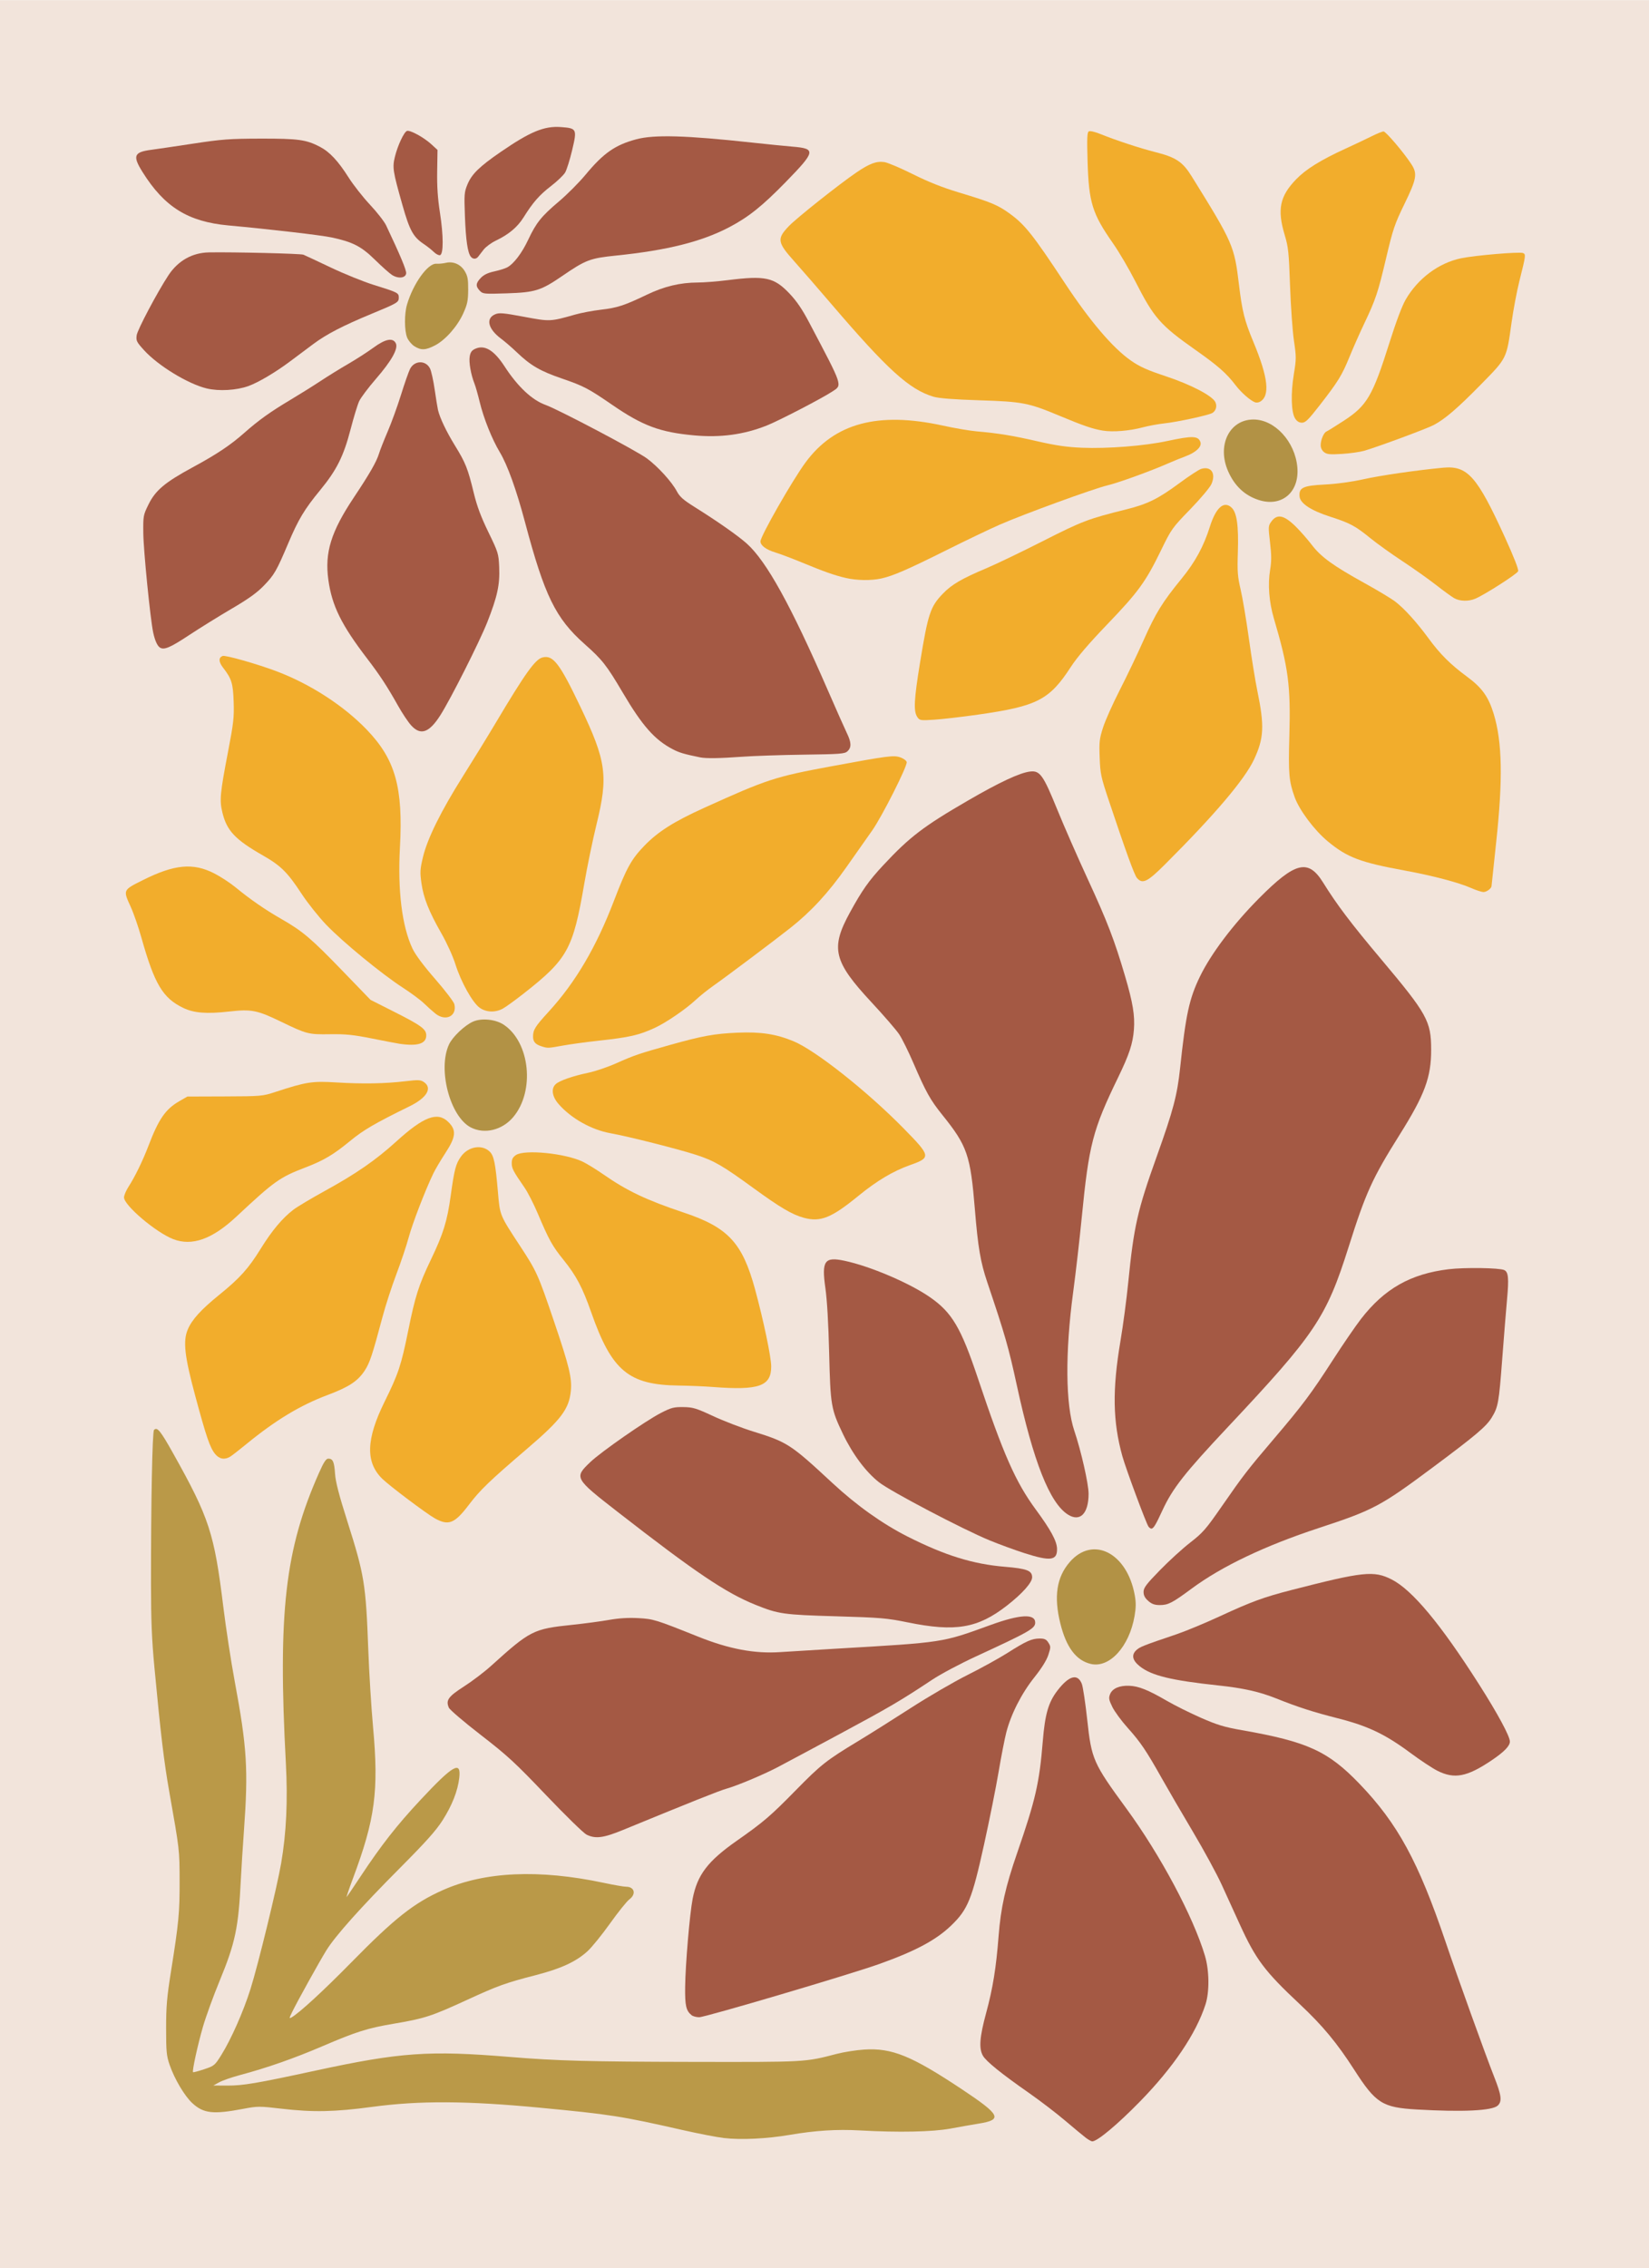 <?xml version='1.0' encoding='utf-8'?>
<svg xmlns="http://www.w3.org/2000/svg" width="1323.2mm" height="1819.2mm" version="1.1" viewBox="0 0 1323.2 1819.2"> <g transform="translate(1495.9 1329.2)"> <g transform="translate(-6197.2 -2591)"> <path d="m4701.3 1261.9h1323.2v1819.2h-1323.2z" fill="#f2e4db" stroke-width="1.421"/> <path d="m5033.8 1539.5c-2.23-1.417-4.847-4.555-5.817-6.974-2.213-5.52-2.278-18.9-0.125-26.296 4.899-16.849 16.742-33.369 23.584-32.896 1.958 0.135 5.35-0.183 7.536-0.703 6.012-1.434 11.983 1.177 15.259 6.673 2.337 3.921 2.793 6.416 2.737 14.967-0.056 8.75-0.635 11.525-3.918 18.838-4.699 10.465-14.344 21.394-22.721 25.745-7.513 3.902-11.184 4.046-16.533 0.647z" fill="#b29245" stroke-width="1.25"/> <path d="m5711.2 1662.8c-11.169-3.639-19.288-11.297-24.442-23.052-9.096-20.746 1.012-41.403 20.29-41.464 17.121-0.053 33.484 17.728 35.276 38.339 1.75 20.11-12.631 32.204-31.124 26.177z" fill="#b29245" stroke-width="1.25"/> <g fill="#a45944" stroke-width="1.25"> <path d="m5049.4 1463.9c-1.635-1.627-5.269-4.5-8.077-6.382-8.477-5.683-11.345-10.934-17.126-31.351-7.714-27.245-8.137-29.988-5.979-38.767 2.169-8.825 7.208-19.612 9.609-20.572 2.372-0.949 13.574 5.157 19.584 10.674l4.967 4.56-0.273 17.139c-0.194 12.267 0.43 21.674 2.205 33.094 2.931 18.884 2.926 33.588 0 34.178-1.06 0.212-3.265-0.945-4.899-2.573z"/> <path d="m5079.1 1467.7c-2.528-3.175-3.999-13.206-4.718-32.18-0.68-17.944-0.553-19.566 2.028-25.819 3.41-8.26 9.595-14.301 26.647-26.022 23.743-16.322 34.976-20.958 48.358-19.961 12.75 0.951 13.032 1.533 8.978 18.564-1.83 7.688-4.345 15.723-5.59 17.856-1.244 2.132-6.349 7.027-11.344 10.877-9.384 7.233-14.456 13.023-22.092 25.22-4.873 7.783-11.865 13.63-22.187 18.555-3.692 1.762-8.124 5.04-9.848 7.284-1.724 2.244-3.699 4.799-4.389 5.676-1.619 2.058-4.181 2.037-5.843-0.048z"/> <path d="m5015.8 1482.3c-2.021-1.305-8.163-6.778-13.649-12.161-10.956-10.75-17.811-14.274-34.803-17.895-8.529-1.817-48.927-6.516-82.818-9.632-32.353-2.975-51.259-14.727-68.836-42.791-8.197-13.087-6.997-16.06 7.216-17.894 3.704-0.477 18.585-2.672 33.067-4.875 23.351-3.553 29.519-4.013 54.5-4.064 30.186-0.062 36.533 0.814 47.564 6.576 7.789 4.068 14.598 11.358 23.013 24.638 3.781 5.967 11.493 15.774 17.137 21.794 5.644 6.02 11.467 13.487 12.941 16.594 11.372 23.984 16.417 36.068 16.083 38.522-0.518 3.803-6.415 4.417-11.413 1.188z"/> <path d="m5086.3 1495c-3.481-3.627-3.285-6.035 0.839-10.333 2.379-2.479 5.697-4.075 10.716-5.153 3.999-0.859 8.69-2.321 10.425-3.248 5.263-2.814 11.794-11.401 16.852-22.157 6.426-13.663 10.581-18.839 24.678-30.738 6.557-5.534 16.159-15.172 21.337-21.416 14.402-17.369 23.8-23.92 40.822-28.457 14.383-3.834 39.72-3.107 92.782 2.663 12.125 1.318 26.729 2.785 32.455 3.259 19.026 1.575 18.63 3.719-5.205 28.172-18.945 19.437-30.146 28.397-45.62 36.49-22.196 11.609-49.633 18.479-90.628 22.693-21.087 2.167-24.315 3.393-43.493 16.518-16.94 11.593-21.586 13.042-44.223 13.792-18.302 0.606-19.245 0.516-21.738-2.083z"/> <path d="m4867.3 1573.4c-14.991-3.557-39.126-18.258-50.433-30.718-5.969-6.578-6.461-7.574-5.899-11.944 0.561-4.364 16.576-34.61 25.493-48.148 7.678-11.658 19.116-18.113 32.504-18.344 19.905-0.343 73.652 0.962 75.795 1.842 1.347 0.553 11.267 5.194 22.045 10.313 10.777 5.119 26.209 11.366 34.291 13.882 19.528 6.08 20.208 6.424 20.208 10.238 0 3.763-1.042 4.386-21.432 12.814-23.377 9.662-36.626 16.523-47.298 24.496-5.467 4.084-13.594 10.163-18.062 13.51-12.148 9.101-25.797 17.196-33.939 20.129-9.522 3.431-23.525 4.243-33.272 1.93z"/> <path d="m5258.2 1611c-27.271-2.491-41.186-7.667-65.46-24.347-19.305-13.266-23.094-15.254-40.358-21.176-17.75-6.089-25.244-10.45-36.58-21.289-3.825-3.657-9.462-8.521-12.526-10.809-10.338-7.716-12.386-16.153-4.724-19.46 3.311-1.429 6.391-1.168 23.136 1.961 21.025 3.928 21.043 3.928 41.296-1.811 4.852-1.375 14.123-3.115 20.602-3.869 13.088-1.521 18.738-3.369 36.822-12.046 13.855-6.648 26.57-9.693 40.716-9.754 5.161 0 15.997-0.871 24.08-1.888 30.232-3.802 37.231-2.285 49.623 10.757 5.717 6.018 10.178 12.569 15.716 23.081 27.592 52.371 26.827 50.081 18.549 55.527-8.439 5.552-42.808 23.368-52.543 27.236-18.374 7.301-37.084 9.83-58.351 7.887z"/> <path d="m4829.5 1781.1c-2.045-1.423-3.954-5.748-5.273-11.945-2.343-11.007-7.802-65.853-7.938-79.747-0.134-13.803-0.046-14.395 4.148-22.927 5.569-11.378 13.174-17.776 35.499-29.863 19.378-10.491 30.248-17.749 41.506-27.71 11.157-9.872 20.879-16.842 36.28-26.012 7.409-4.411 18.431-11.294 24.494-15.295 6.062-4 16.213-10.277 22.557-13.948 6.344-3.671 15.386-9.494 20.093-12.939 9.677-7.083 15.63-8.274 18.025-3.609 2.164 4.214-3.322 14.048-15.963 28.617-6.091 7.02-12.138 15.074-13.437 17.897-1.299 2.823-4.37 12.875-6.824 22.338-5.647 21.774-11.199 32.88-24.54 49.086-12.588 15.293-17.423 23.357-25.636 42.761-9.268 21.893-11.076 25.033-19.375 33.636-5.625 5.832-12.363 10.667-25.951 18.625-10.094 5.912-25.596 15.533-34.449 21.38-15.045 9.937-19.906 11.959-23.217 9.655z"/> <path d="m5031.2 1843.6c-2.422-2.683-7.118-9.72-10.436-15.636-8.75-15.602-14.623-24.571-24.766-37.824-20.806-27.185-28.326-42.421-31.216-63.252-3.037-21.895 2.136-38.602 20.47-66.101 12.6-18.899 18.186-28.625 20.131-35.044 0.85-2.808 4.012-10.85 7.027-17.87 3.014-7.02 7.808-20.231 10.653-29.358 2.845-9.127 6.099-18.452 7.232-20.723 3.498-7.016 12.669-7.25 16.062-0.41 1.015 2.045 2.695 9.618 3.734 16.828 1.039 7.211 2.23 14.577 2.646 16.368 1.491 6.417 6.752 17.445 13.722 28.762 8.422 13.677 10.27 18.33 14.963 37.677 2.629 10.839 5.702 19.094 11.75 31.558 7.941 16.368 8.205 17.218 8.685 28.081 0.623 14.092-1.444 23.635-9.601 44.313-6.089 15.436-29.286 61.41-37.542 74.409-9.032 14.218-15.925 16.63-23.51 8.225z"/> <path d="m5263.2 1869.3c-13.154-2.7-16.736-3.761-22.044-6.529-14.525-7.575-24.406-18.75-40.105-45.358-12.995-22.023-16.449-26.427-30.509-38.89-23.462-20.797-32.21-38.663-48.006-98.052-6.875-25.846-14.053-45.771-20.13-55.876-6.294-10.467-12.962-27.097-16.185-40.369-1.443-5.942-3.322-12.548-4.175-14.679-2.878-7.191-4.652-17.319-3.832-21.874 0.625-3.473 1.702-4.915 4.625-6.196 7.467-3.273 14.947 1.298 23.388 14.293 10.465 16.11 21.94 26.889 32.784 30.796 10.525 3.792 73.223 36.87 81.413 42.952 8.883 6.596 19.971 18.785 23.981 26.361 2.287 4.321 5.22 6.93 13.91 12.372 18.802 11.775 35.218 23.267 42.256 29.582 15.83 14.204 35.394 49.607 65.004 117.63 6.745 15.494 13.612 30.947 15.262 34.34 3.642 7.491 3.79 11.492 0.54 14.558-2.221 2.095-5.628 2.361-35.21 2.752-18.013 0.236-40.467 1.001-49.898 1.696-17.168 1.264-28.475 1.431-33.067 0.489z"/> </g> <g fill="#f2ad2c" stroke-width="1.25"> <path d="m5708.4 1584.5c-3.862-1.428-11.172-7.854-15.712-13.812-7.284-9.561-14.05-15.494-32.41-28.422-27.952-19.683-33.077-25.536-47.943-54.757-5.025-9.878-13.083-23.602-17.906-30.499-16.716-23.902-19.445-32.71-20.431-65.966-0.537-18.1-0.343-23.007 0.941-23.834 0.968-0.624 4.847 0.265 9.66 2.209 12.317 4.979 31.513 11.293 43.658 14.36 16.679 4.212 22.001 7.753 29.293 19.491 33.267 53.548 34.186 55.654 37.962 87.062 2.544 21.16 4.437 28.672 11.47 45.537 12.07 28.944 13.654 43.738 5.168 48.267-1.065 0.569-2.753 0.733-3.749 0.367z"/> <path d="m5740.5 1597.4c-3.126-4.973-3.538-19.989-0.975-35.57 1.994-12.121 1.997-13.691 0.06-26.823-1.131-7.672-2.535-27.447-3.118-43.945-0.958-27.088-1.376-31.047-4.313-40.845-6.114-20.395-3.926-31.016 9.181-44.577 7.843-8.115 19.644-15.448 39.528-24.564 7.585-3.477 17.165-8.011 21.289-10.074 4.124-2.064 8.336-3.753 9.36-3.753 1.843 0 16.242 16.934 22.268 26.189 5.021 7.711 4.333 11.714-5.479 31.889-7.936 16.317-9.214 20.087-14.713 43.378-6.617 28.026-8.364 33.236-17.766 52.992-3.508 7.372-8.718 19.14-11.579 26.154-6.098 14.951-9.107 19.849-23.854 38.832-9.174 11.81-11.553 14.154-14.362 14.154-2.304 0-4.049-1.085-5.526-3.435z"/> <path d="m5586.3 1607.2c-7.936-1.273-15.663-3.909-34.47-11.762-25.374-10.594-29.797-11.454-64.592-12.569-20.918-0.67-32.615-1.583-36.924-2.879-19.415-5.845-36.773-21.595-81.872-74.286-10.777-12.592-24.137-27.971-29.689-34.175-13.797-15.418-14.22-18.175-4.364-28.447 6.243-6.506 40.222-33.48 53.979-42.85 10.707-7.293 16.124-9.317 22.538-8.421 2.654 0.372 12.923 4.717 22.82 9.658 12.473 6.227 23.865 10.752 37.118 14.744 26.052 7.847 31.292 10.044 41.119 17.237 11.844 8.669 18.423 16.983 43.516 54.992 20.442 30.963 38.702 52.411 53.266 62.564 7.125 4.966 13.051 7.624 28.259 12.674 19.888 6.604 36.852 15.433 39.48 20.551 1.655 3.223 0.541 7.196-2.492 8.888-3.275 1.827-28.41 7.236-38.564 8.299-4.715 0.494-12.431 1.919-17.146 3.168-10.764 2.85-23.848 3.92-31.98 2.616z"/> <path d="m5763.8 1624.5c-1.698-1.294-2.756-3.444-2.756-5.603 0-4.253 2.478-10.111 4.65-10.992 0.874-0.352 7.127-4.242 13.898-8.638 18.602-12.082 23.187-19.906 36.606-62.465 5.269-16.713 10.126-29.648 12.997-34.612 9.85-17.035 26.534-29.49 44.523-33.236 11.199-2.332 46.794-5.347 49.648-4.206 2.432 0.973 2.322 1.837-2.869 22.495-2.029 8.073-4.849 23.008-6.268 33.187-4.085 29.305-3.632 28.385-24.407 49.55-18.952 19.307-29.056 27.987-38.13 32.757-5.686 2.989-44.826 17.477-55.742 20.635-3.368 0.974-11.359 2.099-17.758 2.5-9.634 0.604-12.109 0.367-14.39-1.371z"/> <path d="m5380.1 1725.4c-9.071-2.099-17.407-5.026-34.968-12.285-8.118-3.355-17.956-7.068-21.861-8.251-7.247-2.196-11.754-5.574-11.754-8.811 0-4.189 25.583-48.989 36.172-63.342 23.296-31.578 58.12-40.915 110.18-29.543 9.43 2.059 21.555 4.132 26.944 4.606 17.642 1.55 29.099 3.418 48.988 7.988 14.633 3.363 23.626 4.67 35.516 5.165 20.751 0.863 50.15-1.447 68.584-5.389 20.312-4.344 24.867-4.195 26.658 0.871 1.271 3.595-3.463 8.182-11.615 11.255-4.233 1.595-10.726 4.237-14.431 5.871-13.748 6.062-40.078 15.592-48.571 17.579-10.923 2.556-67.119 23.044-86.482 31.529-7.931 3.475-27.021 12.611-42.423 20.3-31.444 15.698-43.068 20.754-52.522 22.843-8.134 1.798-19.652 1.642-28.414-0.386z"/> <path d="m5868.2 1741.6c-2.002-1.129-8.616-5.938-14.696-10.686-6.08-4.748-18.204-13.33-26.94-19.07-8.737-5.741-20.31-14.037-25.719-18.436-12.058-9.807-16.246-12.046-32.026-17.119-15.479-4.977-24.195-10.692-24.713-16.205-0.673-7.164 2.692-8.758 20.392-9.656 9.41-0.478 21.443-2.119 30.659-4.181 13.762-3.079 42.839-7.298 64.106-9.301 19.608-1.847 27.24 6.748 49.663 55.931 7.202 15.798 11.075 25.725 10.57 27.097-0.791 2.15-26.279 18.506-34.236 21.972-5.428 2.364-12.51 2.221-17.06-0.347z"/> <path d="m5437.3 1836.8c-3.042-4.527-2.551-14.054 2.234-43.361 6.447-39.488 8.28-45.026 18.352-55.474 7.092-7.356 15.126-12.045 34.947-20.396 7.746-3.263 28.138-13.063 45.314-21.778 31.599-16.031 36.291-17.816 66.746-25.387 17.242-4.286 25.769-8.496 42.972-21.215 7.657-5.662 15.456-10.752 17.329-11.312 7.983-2.386 11.986 3.615 8.164 12.241-1.192 2.692-8.855 11.788-17.028 20.212-14.519 14.965-15.06 15.728-23.559 33.187-12.15 24.96-18.136 33.185-42.967 59.041-14.89 15.504-24.124 26.3-29.269 34.222-17.164 26.422-27.011 31.477-74.438 38.21-12.798 1.817-28.556 3.647-35.019 4.066-11.359 0.737-11.817 0.662-13.778-2.255z"/> <path d="m5613.6 1966c-2.035-2.343-8.873-21.17-22.543-62.066-6.344-18.979-6.864-21.416-7.352-34.464-0.474-12.666-0.204-15.041 2.749-24.252 1.801-5.616 7.835-19.114 13.409-29.996 5.574-10.882 14.185-28.893 19.136-40.026 9.679-21.766 15.009-30.392 30.477-49.324 10.904-13.345 17.679-25.8 22.684-41.699 4.786-15.202 11.204-20.885 17.294-15.315 4.328 3.959 5.816 14.394 5.129 35.954-0.498 15.625-0.213 19.393 2.265 29.996 1.559 6.669 4.549 24.476 6.645 39.569 2.096 15.094 5.133 33.852 6.75 41.685 5.764 27.93 5.28 37.888-2.672 54.885-7.505 16.042-31.683 44.509-71.683 84.395-13.984 13.945-17.836 15.787-22.288 10.659z"/> <path d="m5881.6 1974c-9.842-4.346-30.86-9.872-52.932-13.917-35.96-6.59-46.323-10.516-61.986-23.489-10.67-8.837-22.769-24.991-26.498-35.379-4.604-12.824-5.124-18.78-4.276-48.952 1.139-40.57-0.741-54.865-12.428-94.456-3.87-13.108-4.958-27.316-2.994-39.072 1.141-6.831 1.123-11.567-0.083-21.852-1.474-12.568-1.433-13.28 0.965-16.63 4.675-6.532 10.186-5.439 19.662 3.899 3.707 3.653 9.507 10.266 12.89 14.696 7.426 9.725 17.082 16.716 42.437 30.727 10.371 5.73 21.4 12.366 24.51 14.745 7.289 5.577 17.265 16.584 26.685 29.443 9.317 12.719 17.653 21.024 30.847 30.734 12.108 8.911 17.294 16.134 21.501 29.949 6.873 22.566 7.428 52.466 1.92 103.34-2.014 18.604-3.668 34.215-3.674 34.692-0.046 1.92-4.024 4.875-6.529 4.824-1.467-0.048-5.975-1.514-10.016-3.299z"/> </g> <path d="m5079.1 2166.1c-16.739-8.635-26.743-46.779-17.473-66.624 2.856-6.115 12.639-15.372 19.321-18.281 6.848-2.982 18.008-1.843 24.549 2.506 21.121 14.042 25.169 53.288 7.642 74.093-8.846 10.5-23.062 13.969-34.039 8.306z" fill="#b29245" stroke-width="1.25"/> <g fill="#f2ad2c" stroke-width="1.25"> <path d="m5086.2 2070.1c-5.73-4.074-14.986-20.636-19.426-34.758-2.039-6.485-6.851-17.099-11.223-24.755-10.121-17.723-14.464-28.668-16.108-40.592-1.202-8.718-1.062-11.051 1.241-20.676 3.586-14.99 14.407-36.866 32.199-65.098 8.185-12.987 19.839-31.943 25.898-42.122 23.97-40.269 31.928-51.428 37.767-52.955 8.53-2.231 13.747 4.541 30.473 39.553 20.855 43.654 22.482 55.527 12.93 94.364-3.009 12.236-7.427 33.632-9.818 47.548-9.028 52.558-13.319 60.352-48.395 87.907-7.073 5.556-14.767 11.118-17.099 12.36-6.023 3.208-13.266 2.904-18.439-0.774z"/> <path d="m5050.7 2074.8c-2.358-1.882-6.491-5.576-9.185-8.211-2.694-2.633-10.35-8.312-17.012-12.619-16.852-10.894-48.194-36.623-61.408-50.41-6.084-6.347-15.014-17.572-19.846-24.944-11.232-17.137-16.613-22.467-30.94-30.646-22.237-12.695-28.951-19.772-32.509-34.271-2.46-10.025-1.974-15.289 4.558-49.323 4.341-22.622 4.846-27.128 4.434-39.569-0.498-15.011-1.583-18.506-8.554-27.549-3.558-4.615-3.672-7.976-0.315-9.318 2.141-0.856 27.909 6.467 43.428 12.342 27.042 10.238 53.767 27.549 72.292 46.827 22.912 23.843 29.208 46.235 26.567 94.491-1.891 34.558 1.676 63.248 10.076 81.053 2.317 4.911 8.841 13.663 18.189 24.398 8.017 9.207 14.947 18.282 15.401 20.166 2.303 9.565-6.917 14.173-15.173 7.582z"/> <path d="m5021.9 2099c-2.021-0.294-11.941-2.189-22.045-4.213-14.952-2.995-21.219-3.636-33.68-3.447-17.414 0.265-18.699-0.062-39.318-10.03-19.249-9.304-23.802-10.198-41.683-8.18-17.962 2.028-28.225 1.232-36.741-2.848-16.49-7.9-23.149-19.055-33.661-56.391-2.393-8.498-6.23-19.571-8.529-24.606-6.286-13.772-6.411-13.494 9.599-21.508 25.31-12.67 40.308-14.11 57.255-5.5 5.052 2.567 12.768 7.604 17.146 11.194 11.93 9.781 23.777 17.967 36.741 25.386 17.132 9.805 23.951 15.58 48.988 41.485l22.657 23.443 18.37 9.268c22.366 11.283 26.331 14.173 26.331 19.195 0 6.725-6.814 8.871-21.432 6.75z"/> <path d="m5136 2101.1c-5.117-1.601-6.964-3.69-6.964-7.878 0-5.426 1.679-8.113 12.35-19.756 21.655-23.63 38.271-51.812 52.565-89.155 10.081-26.334 13.944-33.333 24.347-44.102 10.93-11.316 23.723-19.43 47.904-30.388 50.665-22.958 56.975-25.019 102.26-33.398 45.703-8.456 50.095-9.018 55.411-7.102 2.53 0.912 4.776 2.598 4.992 3.746 0.604 3.212-19.808 43.644-27.683 54.834-3.85 5.472-13.175 18.719-20.721 29.438-14.575 20.702-28.386 35.668-45.065 48.831-13.044 10.295-51.869 39.436-61.848 46.422-4.378 3.065-10.716 8.15-14.084 11.3-7.83 7.322-23.765 18.208-32.644 22.301-12.938 5.963-20.151 7.6-45.934 10.424-9.539 1.044-22.148 2.772-28.022 3.84-11.867 2.157-12.012 2.162-16.867 0.643z"/> <path d="m5346.4 2238.6c-9.374-2.527-19.008-8.194-40.415-23.776-24.793-18.046-31.659-22.03-45.987-26.681-14.65-4.756-54.742-14.882-68.91-17.405-15.193-2.705-31.678-11.996-41.603-23.445-5.187-5.984-6.11-12.306-2.319-15.881 2.971-2.803 13.627-6.534 26.141-9.153 5.615-1.175 15.72-4.598 22.456-7.605 14.317-6.392 18.321-7.759 42.864-14.634 26.424-7.401 35.886-9.123 54.552-9.925 18.667-0.803 31.009 1.096 44.953 6.913 17.725 7.396 58.986 40.048 88.18 69.783 22.037 22.445 22.227 23.476 5.423 29.433-13.836 4.905-26.732 12.589-41.858 24.941-21.447 17.514-30.184 21.018-43.477 17.435z"/> <path d="m4840.3 2255.7c-13.893-5.38-39.494-27.085-39.483-33.474 0-1.666 1.687-5.613 3.742-8.772 4.975-7.646 11.343-20.73 15.866-32.598 8.184-21.471 13.648-29.38 24.716-35.77l6.496-3.75 30.005-0.101c28.977-0.096 30.362-0.217 40.415-3.512 24.876-8.155 29.649-8.906 48.988-7.716 21.138 1.302 39.118 0.996 55.422-0.943 10.497-1.249 12.315-1.168 15.002 0.667 6.986 4.771 2.386 12.581-11.392 19.347-28.229 13.861-37.099 19.033-47.953 27.964-13.231 10.887-20.992 15.49-35.554 21.085-20.968 8.058-24.827 10.803-55.744 39.646-19.306 18.012-35.485 23.751-50.528 17.925z"/> <path d="m5273.6 2374.3c-7.072-0.541-19.472-1.065-27.556-1.163-40.376-0.491-53.855-11.762-70.378-58.85-6.938-19.773-11.964-29.283-22.13-41.877-9.082-11.25-11.577-15.749-20.856-37.596-3.209-7.555-7.915-16.746-10.457-20.423-9.143-13.225-10.283-15.397-10.283-19.599 0-3.227 0.806-4.808 3.326-6.523 6.879-4.681 39.505-1.449 53.623 5.312 3.368 1.613 10.808 6.188 16.533 10.168 19.153 13.312 34.635 20.653 64.91 30.778 35.196 11.771 46.703 24.18 56.803 61.253 6.797 24.951 13.005 54.558 13.005 62.029 0 15.844-9.771 19.306-46.539 16.492z"/> <path d="m4873.9 2428c-4.129-5.115-7.011-13.515-15.767-45.971-8.786-32.566-10.139-44.485-6.122-53.951 3.35-7.894 10.705-15.965 25.359-27.83 16.385-13.267 23.303-20.967 33.178-36.927 8.942-14.454 17.355-24.492 26.173-31.232 3.057-2.337 14.481-9.155 25.385-15.151 25.146-13.828 40.741-24.625 57.334-39.692 21.892-19.879 32.949-24.022 41.549-15.57 6.728 6.613 6.226 11.913-2.376 25.079-3.712 5.681-8.045 13.028-9.629 16.324-6.543 13.614-16.696 39.958-19.72 51.166-1.779 6.591-6.246 19.934-9.928 29.65-3.682 9.716-8.648 25.001-11.037 33.966-8.186 30.725-10.294 37.081-14.354 43.28-5.542 8.462-12.668 13.146-29.79 19.584-22.097 8.308-41.692 20.15-65.269 39.442-5.68 4.648-11.466 9.148-12.86 10.001-4.45 2.724-8.804 1.945-12.126-2.169z"/> <path d="m5050.3 2479.7c-6.707-3.718-36.419-26.065-42.268-31.791-13.562-13.279-13-31.725 1.883-61.836 11.044-22.344 13.334-29.227 18.925-56.878 5.614-27.765 8.459-36.679 18.183-56.968 10.039-20.946 13.078-30.742 15.933-51.369 2.934-21.196 4.092-25.6 8.261-31.415 5.816-8.111 16.867-9.975 23.079-3.893 3.349 3.28 4.576 9.34 6.559 32.429 1.623 18.893 1.323 18.165 17.875 43.399 13.251 20.202 14.339 22.623 27.233 60.63 12.119 35.721 14.404 45.178 13.392 55.404-1.449 14.634-7.792 23.038-34.9 46.242-30.549 26.15-37.881 33.206-47.012 45.241-11.334 14.938-16.195 16.873-27.144 10.806z"/> </g> <path d="m5576.5 2596.4c-11.765-2.825-19.651-13.356-24.391-32.572-5.317-21.551-2.933-37.006 7.578-49.132 18.584-21.439 46.108-7.368 52.183 26.678 1.039 5.822 1.002 9.788-0.153 16.526-4.232 24.683-20.174 42.111-35.216 38.499z" fill="#b29245" stroke-width="1.25"/> <path d="m5282.3 2976.7c-5.65-0.662-20.531-3.531-33.067-6.376-49.599-11.256-57.628-12.513-114.65-17.948-58.542-5.58-96.816-5.774-134.57-0.681-30.191 4.073-47.608 4.423-72.879 1.464-17.654-2.067-19.165-2.062-30.484 0.086-24.364 4.629-31.944 3.788-41.04-4.557-6.194-5.683-14.356-19.462-18.234-30.785-2.465-7.196-2.781-10.516-2.781-29.181 5e-4 -17.638 0.628-25.003 3.858-45.313 6.27-39.422 7.023-47.288 6.966-72.757-0.056-25.29 0-24.812-8.249-71.48-4.288-24.27-6.933-46.382-11.982-100.2-2.079-22.164-2.7-37.315-2.723-66.375-0.051-65.887 1.055-122.42 2.421-123.85 2.55-2.657 5.112 0.483 15.431 18.909 28.888 51.58 32.921 63.918 40.152 122.81 2.112 17.2 6.246 44.196 9.186 59.992 9.836 52.839 10.942 70.648 7.412 119.35-0.968 13.339-2.097 31.145-2.51 39.569-1.9 38.732-4.396 50.61-17.116 81.459-4.974 12.063-10.957 28.538-13.296 36.611-4.227 14.593-8.793 35.531-7.942 36.418 0.245 0.256 4.238-0.798 8.873-2.341 8.176-2.721 8.591-3.066 13.896-11.577 7.834-12.566 17.623-34.711 23.311-52.733 6.117-19.384 21.317-81.697 24.618-100.93 4.175-24.318 5.388-50.063 3.78-80.249-6.453-121.19-0.691-171.5 26.704-233.11 3.748-8.431 5.549-11.169 7.345-11.169 3.675 0 4.767 2.445 5.414 12.126 0.435 6.516 3.121 16.883 9.918 38.293 13.626 42.921 14.795 50.092 16.749 102.75 0.69 18.604 2.407 46.462 3.814 61.906 4.699 51.569 1.73 73.926-16.173 121.79-3.259 8.713-5.48 15.319-4.934 14.679 0.545-0.639 5.553-8.056 11.129-16.48 16.552-25.01 28.995-40.905 47.795-61.054 26.409-28.304 32.967-32.085 31.39-18.099-1.19 10.555-5.757 22.198-13.404 34.177-5.269 8.253-13.346 17.288-34.07 38.108-31.611 31.759-51.966 54.527-59.203 66.222-5.685 9.187-23.298 40.933-27.487 49.543-2.391 4.913-2.441 5.369-0.471 4.236 6.382-3.671 25.749-21.49 48.114-44.268 34.786-35.431 50.239-47.61 73.484-57.92 33.444-14.833 77.044-16.784 128.93-5.771 8.093 1.718 16.182 3.124 17.976 3.124 6.791 0 8.286 5.937 2.563 10.183-2 1.485-8.96 10.16-15.468 19.279-6.508 9.12-14.638 19.14-18.068 22.267-9.168 8.359-21.117 13.894-41.209 19.089-24.583 6.356-30.612 8.522-55.112 19.791-28.979 13.33-34.304 15.061-59.398 19.305-20.721 3.504-29.851 6.379-56.336 17.738-23.346 10.012-44.916 17.567-66.911 23.435-6.489 1.732-13.93 4.319-16.533 5.751l-4.735 2.603 11.18 0.058c12.57 0.063 23.591-1.804 70.449-11.937 68.334-14.778 91.392-16.398 156.58-11.006 37.148 3.073 63.476 3.787 145.13 3.935 92.986 0.169 91.093 0.275 116.96-6.44 5.725-1.486 15.65-3.036 22.056-3.446 22.141-1.417 37.933 5.014 78.37 31.912 30.993 20.615 32.826 24.354 13.472 27.48-5.052 0.816-15.247 2.611-22.657 3.989-14.393 2.677-41.852 3.233-72.87 1.477-18.258-1.034-35.645 0.068-56.035 3.549-18.468 3.153-39.217 4.162-52.826 2.568z" fill="#ba9948" stroke-width="1.25"/> <g fill="#a45944" stroke-width="1.25"> <path d="m5558.2 2476.6c-14.593-9.274-27.676-42.385-40.994-103.74-6.626-30.528-9.419-40.265-23.714-82.654-5.4-16.014-7.43-27.942-9.905-58.2-3.58-43.771-6.069-51.003-26.134-75.948-9.72-12.084-13.156-18.253-23.348-41.907-3.852-8.94-8.883-19.108-11.18-22.595-2.297-3.487-12.243-15.006-22.102-25.598-30.775-33.063-33.302-43.469-17.544-72.226 9.839-17.956 15.142-25.478 26.704-37.878 21.211-22.75 32.34-31.25 67.944-51.895 25.511-14.793 41.705-22.352 49.96-23.322 7.869-0.924 10.506 2.76 21.722 30.346 5.281 12.987 16.364 38.26 24.629 56.163 15.545 33.671 21.327 48.702 29.805 77.482 6.295 21.369 8.005 31.686 7.135 43.035-0.858 11.191-3.745 19.937-12.613 38.211-20.446 42.135-23.493 53.859-29.245 112.51-1.721 17.551-4.825 44.547-6.899 59.992-6.493 48.363-6.138 90.07 0.944 111.05 5.475 16.218 11.441 42.558 11.441 50.515 0 15.961-6.868 22.849-16.608 16.658z"/> <path d="m5622.9 2486.3c-1.858-2.471-18.195-46.459-20.977-56.482-7.74-27.886-8.155-53.287-1.513-92.541 2.079-12.286 4.897-33.538 6.263-47.228 4.45-44.603 7.367-57.468 22.826-100.66 13.269-37.076 16.442-49.082 18.766-71.018 4.531-42.75 7.307-55.551 15.89-73.274 8.862-18.297 26.671-41.881 47.363-62.721 29.152-29.36 39.524-31.922 51.464-12.71 11.144 17.932 22.262 32.625 46.42 61.342 37.14 44.151 40.264 49.785 40.297 72.683 0.046 22.221-5.123 36.132-25.309 68.289-21.96 34.982-27.134 46.362-40.923 89.988-17.898 56.629-26.644 69.663-96.926 144.46-34.749 36.979-44.338 49.186-52.466 66.794-5.481 11.873-7.192 14.679-8.949 14.679-0.565 0-1.566-0.718-2.226-1.595z"/> <path d="m5523.5 2507.6c-7.693-2.463-20.369-7.104-28.168-10.312-21.504-8.847-79.08-39.071-88.614-46.516-10.561-8.247-21.177-22.432-28.992-38.741-9.581-19.991-10.066-22.842-11.096-65.133-0.577-23.664-1.664-42.386-3.014-51.901-3.111-21.925-0.734-25.344 15.273-21.962 20.536 4.338 52.121 17.781 68.595 29.195 17.738 12.29 24.892 24.382 38.514 65.09 20.42 61.026 30.194 83.165 46.501 105.33 12 16.312 16.823 25.212 16.99 31.354 0.259 9.51-5.168 10.261-25.989 3.595z"/> <path d="m5622.7 2545.9c-2.712-2.379-3.768-4.411-3.768-7.253 0-3.33 2.061-6.062 13.166-17.462 7.241-7.433 18.183-17.404 24.316-22.158 10.041-7.785 12.534-10.639 25.054-28.695 17.55-25.309 20.828-29.556 42.08-54.514 22.993-27.004 29.934-36.279 47.284-63.189 8.018-12.436 18.196-27.281 22.618-32.988 18.763-24.221 39.754-36.108 70.297-39.809 12.725-1.542 40.542-1.141 44.531 0.642 3.39 1.515 3.871 6.458 2.299 23.627-0.804 8.792-2.539 30.244-3.853 47.67-2.652 35.159-3.255 38.53-8.406 46.994-4.381 7.2-12.619 14.166-47.305 39.999-41.727 31.077-47.638 34.225-91.122 48.514-43.601 14.328-78.117 30.763-102.49 48.799-15.441 11.428-18.736 13.126-25.456 13.126-4.107 0-6.422-0.827-9.246-3.304z"/> <path d="m5429.7 2563.1c-16.774-3.425-21.777-3.85-57.561-4.892-42.183-1.228-46.179-1.795-64.486-9.154-24.007-9.649-48.321-26.03-110.93-74.734-34.562-26.886-34.809-27.34-21.653-39.872 8.631-8.221 44.232-32.996 56.475-39.301 8.355-4.302 10.414-4.843 18.064-4.741 7.712 0.101 10.268 0.876 23.942 7.237 8.42 3.917 22.973 9.503 32.339 12.414 27.306 8.486 29.841 10.136 63.427 41.308 19.325 17.936 40.171 32.769 60.384 42.966 29.857 15.062 52.25 22.014 77.796 24.148 17.855 1.492 22.017 3.089 22.017 8.447 0 4.237-7.856 13.055-20.207 22.681-23.411 18.246-41.393 21.294-79.606 13.491z"/> <path d="m5854.7 2682.1c-4.041-2.033-13.686-8.404-21.432-14.157-20.446-15.185-34.268-21.768-58.786-27.994-19.461-4.941-31.839-8.937-49.166-15.87-13.408-5.365-26.329-8.263-46.361-10.402-37.758-4.03-53.636-7.888-62.996-15.308-5.989-4.748-6.959-9.107-2.888-12.968 2.771-2.626 5.528-3.718 32.204-12.746 7.409-2.508 23.189-9.057 35.067-14.554 25.212-11.669 34.885-15.207 57.398-20.995 57.515-14.788 65.97-15.678 80.244-8.446 16.504 8.362 39.248 35.649 70.135 84.144 14.999 23.55 24.753 41.629 24.753 45.879 0 3.535-4.61 8.277-14.591 15.007-19.803 13.351-29.891 15.298-43.582 8.411z"/> <path d="m5171.9 2733.3c-2.357-1.181-16.962-15.437-32.454-31.681-24.958-26.168-30.929-31.669-52.393-48.267-13.323-10.303-24.829-20.116-25.568-21.806-2.622-5.998-0.54-8.926 12.125-17.051 6.572-4.216 16.299-11.598 21.616-16.404 31.598-28.56 33.954-29.755 65.125-33.02 9.885-1.036 23.232-2.817 29.658-3.959 7.846-1.394 15.542-1.865 23.425-1.433 12.277 0.672 13.846 1.158 48.343 14.96 24.622 9.852 45.204 13.704 65.659 12.289 6.399-0.444 26.239-1.66 44.089-2.705 87.83-5.142 85.234-4.745 124.7-19.061 23.607-8.564 35.74-9.204 35.74-1.884 0 4.697-4.59 7.314-47.763 27.227-12.462 5.747-28.168 14.111-34.904 18.584-25.336 16.828-34.347 22.113-74.21 43.53-22.502 12.089-45.085 24.16-50.185 26.823-11.396 5.952-32.411 14.748-40.818 17.084-5.436 1.51-28.397 10.667-83.002 33.104-15.648 6.429-22.06 7.235-29.18 3.669z"/> <path d="m5256.3 2878.2c-4.486-3.59-5.409-7.605-5.223-22.72 0.222-18.168 3.673-58.652 6.025-70.708 3.748-19.212 12.084-30.158 35.433-46.528 21.413-15.013 27.007-19.798 47.151-40.328 20.361-20.751 24.716-24.185 50.213-39.588 9.093-5.493 28.106-17.452 42.252-26.574 14.145-9.123 34.578-21.013 45.407-26.423 10.829-5.41 25.264-13.366 32.078-17.681 15.19-9.618 19.631-11.605 25.935-11.605 3.932 0 5.324 0.658 6.99 3.309 1.961 3.119 1.956 3.689-0.065 9.894-1.391 4.266-5.34 10.585-11.215 17.948-10.268 12.869-18.731 29.474-22.504 44.158-1.353 5.265-4.152 19.625-6.22 31.911-2.068 12.286-7.307 38.42-11.642 58.077-9.652 43.765-12.974 51.969-26.229 64.759-12.198 11.77-28.614 20.564-57.923 31.027-23.478 8.381-139.67 42.713-144.4 42.666-2.266 0-4.994-0.741-6.063-1.595z"/> <path d="m5838.2 2953.8c-27.623-1.595-32.922-4.945-50.105-31.677-13.987-21.76-25.501-35.63-43.866-52.84-28.226-26.454-35.249-35.806-48.194-64.185-3.986-8.74-10.459-22.927-14.384-31.527-3.924-8.6-14.306-27.698-23.069-42.441-8.764-14.743-19.97-33.985-24.903-42.761-12.618-22.446-17.178-29.192-27.523-40.722-4.989-5.561-10.524-13.098-12.3-16.75-2.784-5.726-3.033-7.132-1.808-10.214 1.815-4.566 7.463-7.05 15.35-6.751 7.548 0.285 15.156 3.322 30.136 12.024 6.297 3.658 18.614 9.795 27.37 13.638 13.205 5.795 18.847 7.499 33.067 9.987 52.47 9.183 69.034 16.758 94.394 43.169 30.466 31.729 47.096 62.273 68.849 126.45 9.72 28.678 32.13 90.907 38.931 108.11 5.987 15.139 6.603 19.934 2.997 23.334-4.399 4.149-27.937 5.293-64.943 3.156z"/> <path d="m5572.6 2976.5c-2.089-1.579-9.542-7.754-16.563-13.722-7.021-5.967-20.136-16.001-29.144-22.298-22.352-15.623-34.341-25.317-36.893-29.83-3.334-5.897-2.64-14.929 2.646-34.42 5.338-19.686 7.966-35.934 9.95-61.518 1.781-22.96 5.466-39.409 15.012-67.013 14.618-42.269 17.718-55.813 20.455-89.35 1.766-21.655 4.514-31.147 11.743-40.562 9.204-11.987 16.154-13.92 19.554-5.438 0.92 2.295 2.883 15.307 4.361 28.916 3.453 31.775 4.758 34.731 31.412 71.15 27.284 37.279 53.683 86.732 63.044 118.1 3.524 11.81 3.71 28.957 0.421 39.083-7.597 23.402-25.711 50.258-52.273 77.501-18.085 18.548-34.47 32.253-38.579 32.267-0.743 0-3.059-1.288-5.147-2.867z"/> </g> </g> </g> </svg>